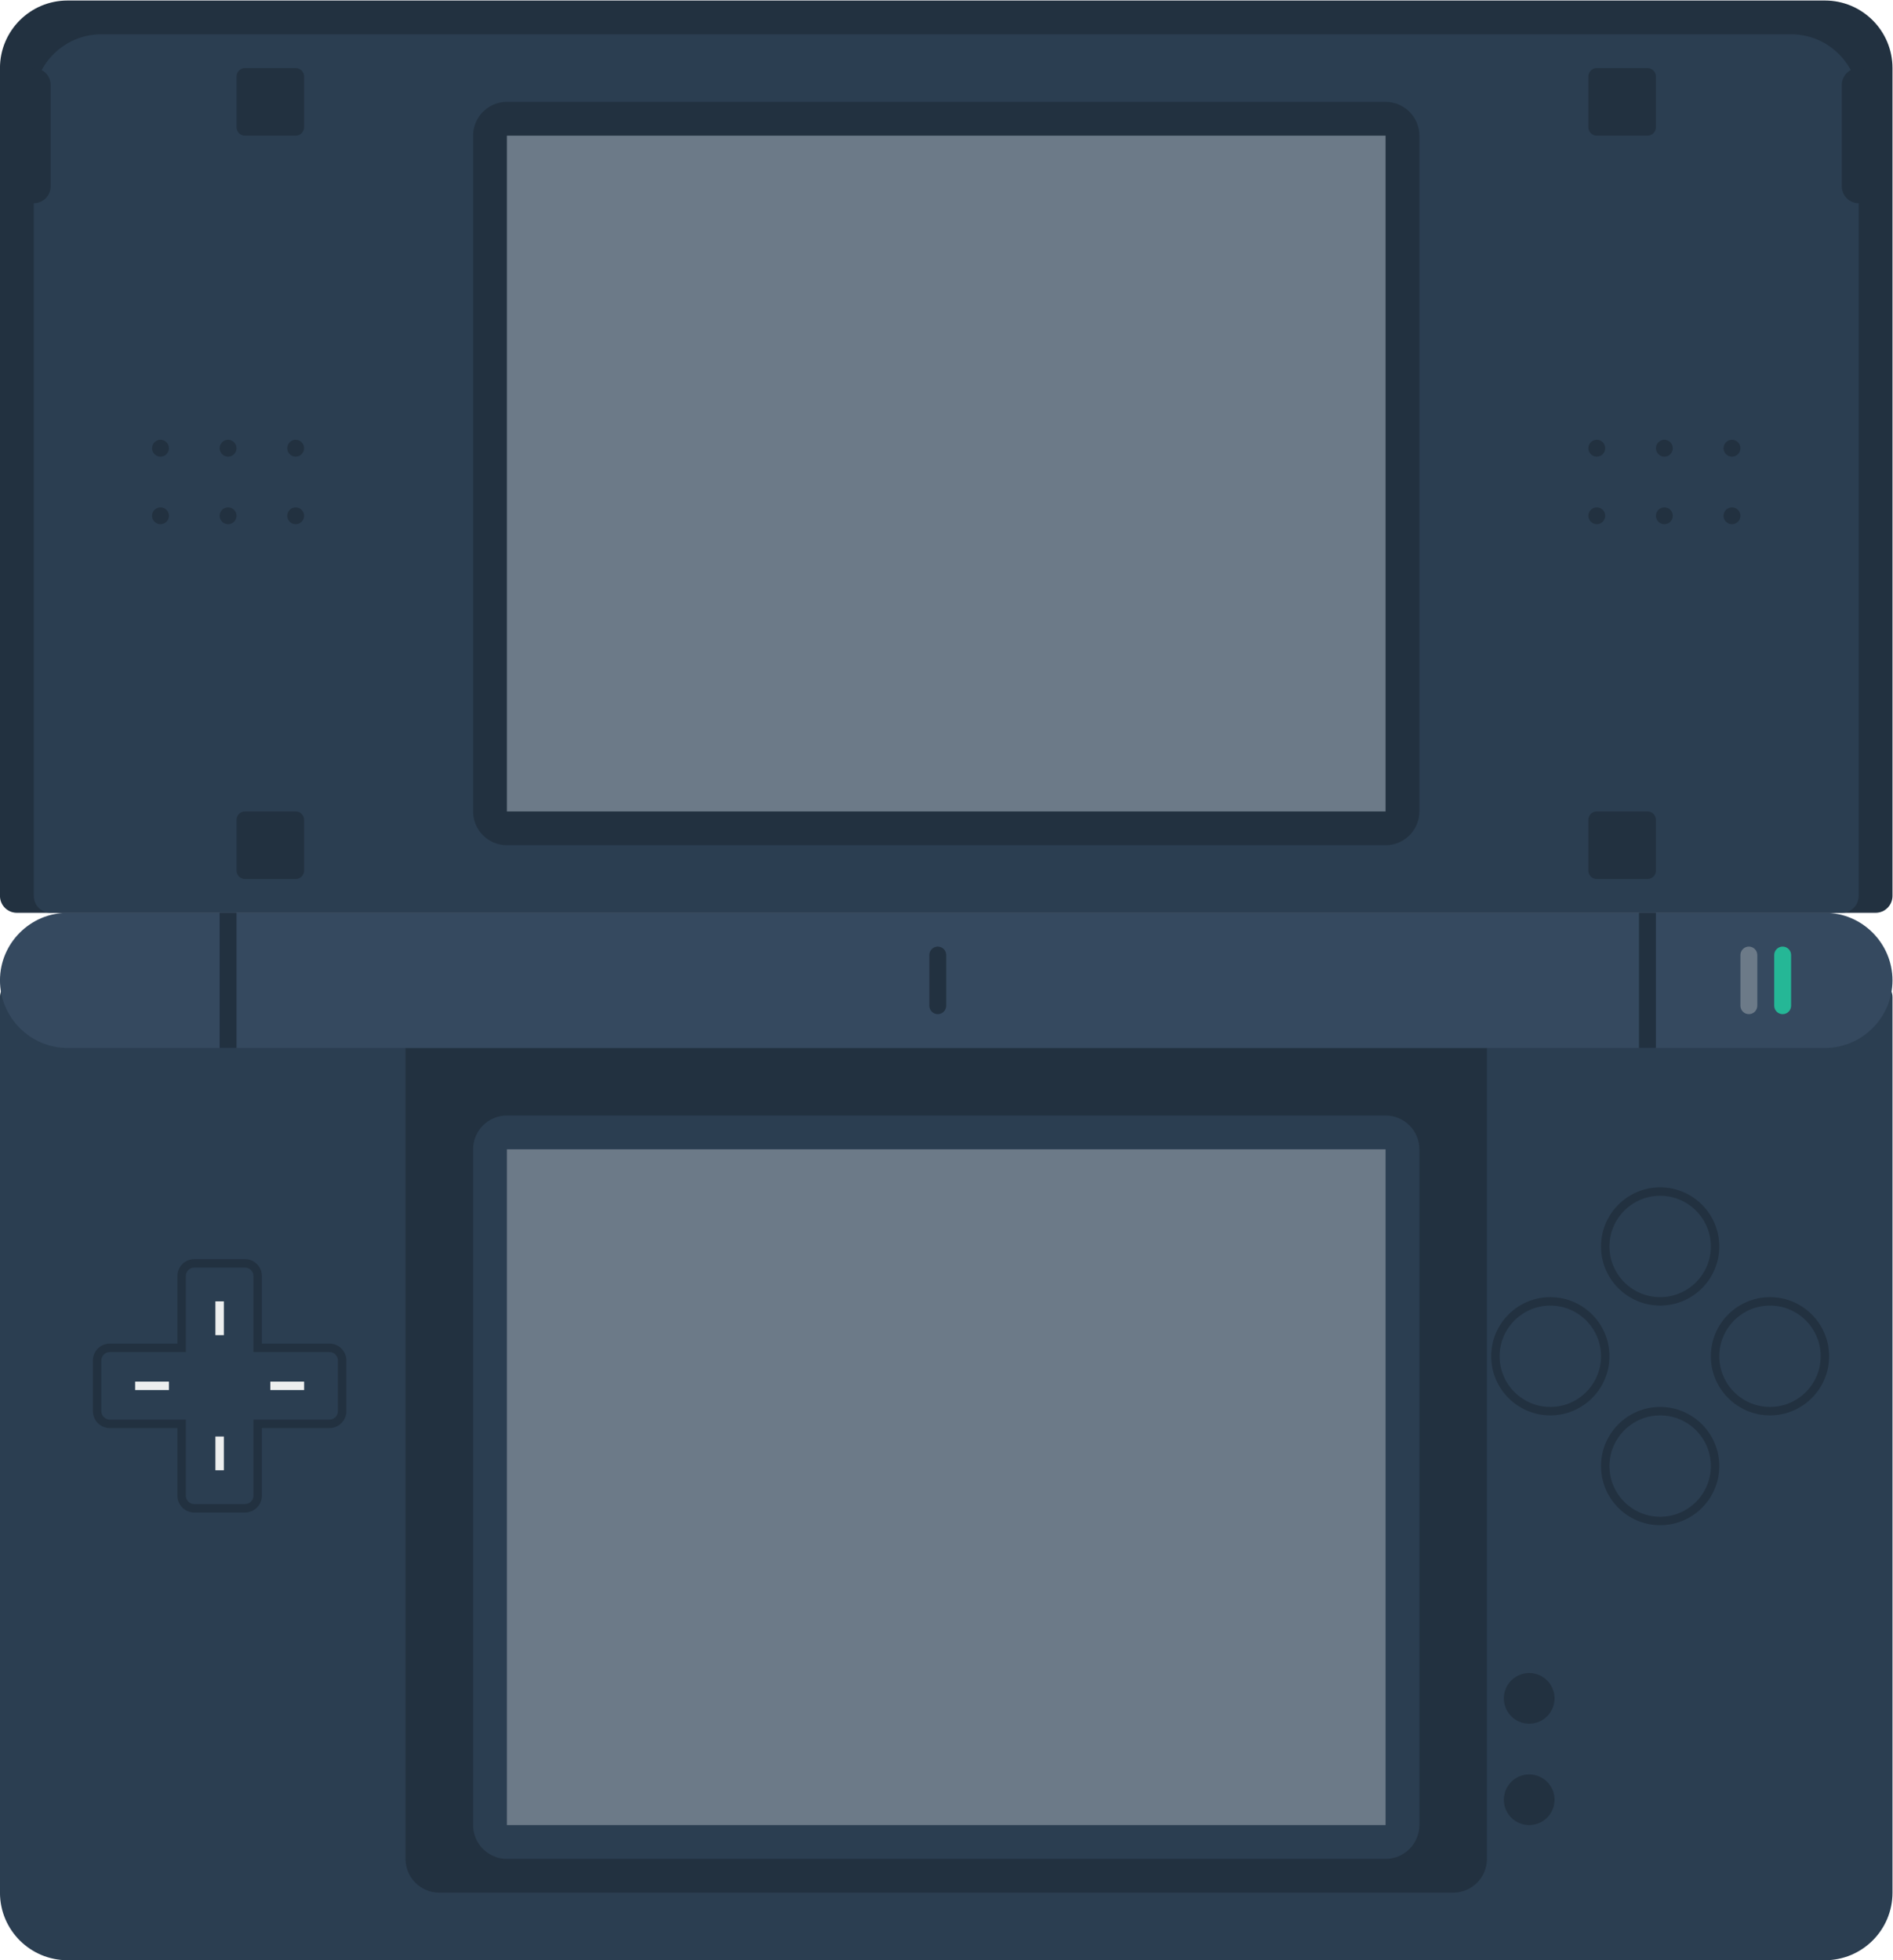 <svg height="309.333" viewBox="0 0 298.667 309.333" width="298.667" xmlns="http://www.w3.org/2000/svg" xmlns:xlink="http://www.w3.org/1999/xlink"><clipPath id="a"><path d="m0 256h256v-256h-256z"/></clipPath><g clip-path="url(#a)" transform="matrix(1.333 0 0 -1.333 -21.333 325.333)"><path d="m0 0h220c1.105 0 2-.895 2-2v-106c0-4.418-3.582-8-8-8h-208c-4.418 0-8 3.582-8 8v106c0 1.105.895 2 2 2" fill="#2b3e51" transform="translate(18 128)"/><path d="m0 0h-120c-2.209 0-4 1.791-4 4v96h128v-96c0-2.209-1.791-4-4-4" fill="#223140" transform="translate(188 20)"/><path d="m0 0h-220c-1.105 0-2 .895-2 2v98c0 4.418 3.582 8 8 8h208c4.418 0 8-3.582 8-8v-98c0-1.105-.895-2-2-2" fill="#223140" transform="translate(238 136)"/><path d="m0 0h-212c-1.105 0-2 .895-2 2v94c0 4.418 3.582 8 8 8h200c4.418 0 8-3.582 8-8v-94c0-1.105-.895-2-2-2" fill="#2b3e51" transform="translate(234 136)"/><path d="m0 0h-104c-2.209 0-4 1.791-4 4v80c0 2.209 1.791 4 4 4h104c2.209 0 4-1.791 4-4v-80c0-2.209-1.791-4-4-4" fill="#223140" transform="translate(180 144)"/><path d="m180 148h-104v80h104z" fill="#6c7a88"/><g fill="#223140"><path d="m0 0h-6c-.552 0-1 .448-1 1v6c0 .552.448 1 1 1h6c.552 0 1-.448 1-1v-6c0-.552-.448-1-1-1" transform="translate(51 228)"/><path d="m0 0h-6c-.552 0-1 .448-1 1v6c0 .552.448 1 1 1h6c.552 0 1-.448 1-1v-6c0-.552-.448-1-1-1" transform="translate(51 140)"/><path d="m0 0h-6c-.552 0-1 .448-1 1v6c0 .552.448 1 1 1h6c.552 0 1-.448 1-1v-6c0-.552-.448-1-1-1" transform="translate(211 228)"/><path d="m0 0h-6c-.552 0-1 .448-1 1v6c0 .552.448 1 1 1h6c.552 0 1-.448 1-1v-6c0-.552-.448-1-1-1" transform="translate(211 140)"/><path d="m0 0c-1.1 0-2 .9-2 2v12c0 1.1.9 2 2 2 1.1 0 2-.9 2-2v-12c0-1.1-.9-2-2-2" transform="translate(20 220)"/><path d="m0 0c-1.1 0-2 .9-2 2v12c0 1.1.9 2 2 2s2-.9 2-2v-12c0-1.1-.9-2-2-2" transform="translate(236 220)"/><path d="m0 0c-.55 0-1 .45-1 1s.45 1 1 1 1-.45 1-1-.45-1-1-1" transform="translate(35 190)"/><path d="m0 0c-.55 0-1 .45-1 1s.45 1 1 1 1-.45 1-1-.45-1-1-1" transform="translate(43 190)"/><path d="m0 0c-.55 0-1 .45-1 1s.45 1 1 1 1-.45 1-1-.45-1-1-1" transform="translate(51 190)"/><path d="m0 0c-.55 0-1 .45-1 1s.45 1 1 1 1-.45 1-1-.45-1-1-1" transform="translate(35 182)"/><path d="m0 0c-.55 0-1 .45-1 1s.45 1 1 1 1-.45 1-1-.45-1-1-1" transform="translate(43 182)"/><path d="m0 0c-.55 0-1 .45-1 1s.45 1 1 1 1-.45 1-1-.45-1-1-1" transform="translate(51 182)"/><path d="m0 0c-.55 0-1 .45-1 1s.45 1 1 1 1-.45 1-1-.45-1-1-1" transform="translate(205 190)"/><path d="m0 0c-.55 0-1 .45-1 1s.45 1 1 1 1-.45 1-1-.45-1-1-1" transform="translate(213 190)"/><path d="m0 0c-.55 0-1 .45-1 1s.45 1 1 1 1-.45 1-1-.45-1-1-1" transform="translate(221 190)"/><path d="m0 0c-.55 0-1 .45-1 1s.45 1 1 1 1-.45 1-1-.45-1-1-1" transform="translate(205 182)"/><path d="m0 0c-.55 0-1 .45-1 1s.45 1 1 1 1-.45 1-1-.45-1-1-1" transform="translate(213 182)"/><path d="m0 0c-.55 0-1 .45-1 1s.45 1 1 1 1-.45 1-1-.45-1-1-1" transform="translate(221 182)"/></g><path d="m0 0h-208c-4.4 0-8 3.6-8 8 0 4.4 3.6 8 8 8h208c4.4 0 8-3.6 8-8 0-4.4-3.6-8-8-8" fill="#35495f" transform="translate(232 120)"/><path d="m0 0c-.552 0-1 .448-1 1v6c0 .552.448 1 1 1s1-.448 1-1v-6c0-.552-.448-1-1-1" fill="#223140" transform="translate(127 124)"/><path d="m0 0c-.552 0-1 .448-1 1v6c0 .552.448 1 1 1s1-.448 1-1v-6c0-.552-.448-1-1-1" fill="#6c7a88" transform="translate(223 124)"/><path d="m0 0c-.552 0-1 .448-1 1v6c0 .552.448 1 1 1s1-.448 1-1v-6c0-.552-.448-1-1-1" fill="#25b796" transform="translate(227 124)"/><path d="m44 120h-2v16h2z" fill="#223140"/><path d="m212 120h-2v16h2z" fill="#223140"/><path d="m0 0c-3.859 0-7 3.141-7 7s3.141 7 7 7 7-3.141 7-7-3.141-7-7-7" fill="#223140" transform="translate(212.5 63.5)"/><path d="m0 0c-3.309 0-6-2.691-6-6s2.691-6 6-6 6 2.691 6 6-2.691 6-6 6" fill="#2b3e51" transform="translate(212.5 76.5)"/><path d="m0 0c-3.859 0-7 3.141-7 7s3.141 7 7 7 7-3.141 7-7-3.141-7-7-7" fill="#223140" transform="translate(212.5 89.5)"/><path d="m0 0c-3.309 0-6-2.691-6-6s2.691-6 6-6 6 2.691 6 6-2.691 6-6 6" fill="#2b3e51" transform="translate(212.5 102.5)"/><path d="m0 0c-3.859 0-7 3.141-7 7s3.141 7 7 7 7-3.141 7-7-3.141-7-7-7" fill="#223140" transform="translate(199.5 76.5)"/><path d="m0 0c-3.309 0-6-2.691-6-6s2.691-6 6-6 6 2.691 6 6-2.691 6-6 6" fill="#2b3e51" transform="translate(199.5 89.5)"/><path d="m0 0c-3.859 0-7 3.141-7 7s3.141 7 7 7 7-3.141 7-7-3.141-7-7-7" fill="#223140" transform="translate(225.5 76.5)"/><path d="m0 0c-3.309 0-6-2.691-6-6s2.691-6 6-6 6 2.691 6 6-2.691 6-6 6" fill="#2b3e51" transform="translate(225.5 89.5)"/><path d="m0 0h-104c-2.209 0-4 1.791-4 4v80c0 2.209 1.791 4 4 4h104c2.209 0 4-1.791 4-4v-80c0-2.209-1.791-4-4-4" fill="#2b3e51" transform="translate(180 24)"/><path d="m180 28h-104v80h104z" fill="#6c7a88"/><path d="m0 0c0-1.657-1.343-3-3-3s-3 1.343-3 3 1.343 3 3 3 3-1.343 3-3" fill="#223140" transform="translate(200 43)"/><path d="m0 0c0-1.657-1.343-3-3-3s-3 1.343-3 3 1.343 3 3 3 3-1.343 3-3" fill="#223140" transform="translate(200 31)"/><path d="m0 0h-6c-1.103 0-2-.897-2-2v-8h-8c-1.103 0-2-.897-2-2v-6c0-1.103.897-2 2-2h8v-8c0-1.103.897-2 2-2h6c1.103 0 2 .897 2 2v8h8c1.103 0 2 .897 2 2v6c0 1.103-.897 2-2 2h-8v8c0 1.103-.897 2-2 2" fill="#223140" transform="translate(45 95)"/><path d="m0 0h-9v9c0 .552-.448 1-1 1h-6c-.552 0-1-.448-1-1v-9h-9c-.552 0-1-.448-1-1v-6c0-.552.448-1 1-1h9v-9c0-.552.448-1 1-1h6c.552 0 1 .448 1 1v9h9c.552 0 1 .448 1 1v6c0 .552-.448 1-1 1" fill="#2b3e51" transform="translate(55 84)"/><path d="m32 79.5h4v1h-4z" fill="#edefef"/><path d="m48 79.5h4v1h-4z" fill="#edefef"/><path d="m41.5 86h1v4h-1z" fill="#edefef"/><path d="m41.5 70h1v4h-1z" fill="#edefef"/></g></svg>